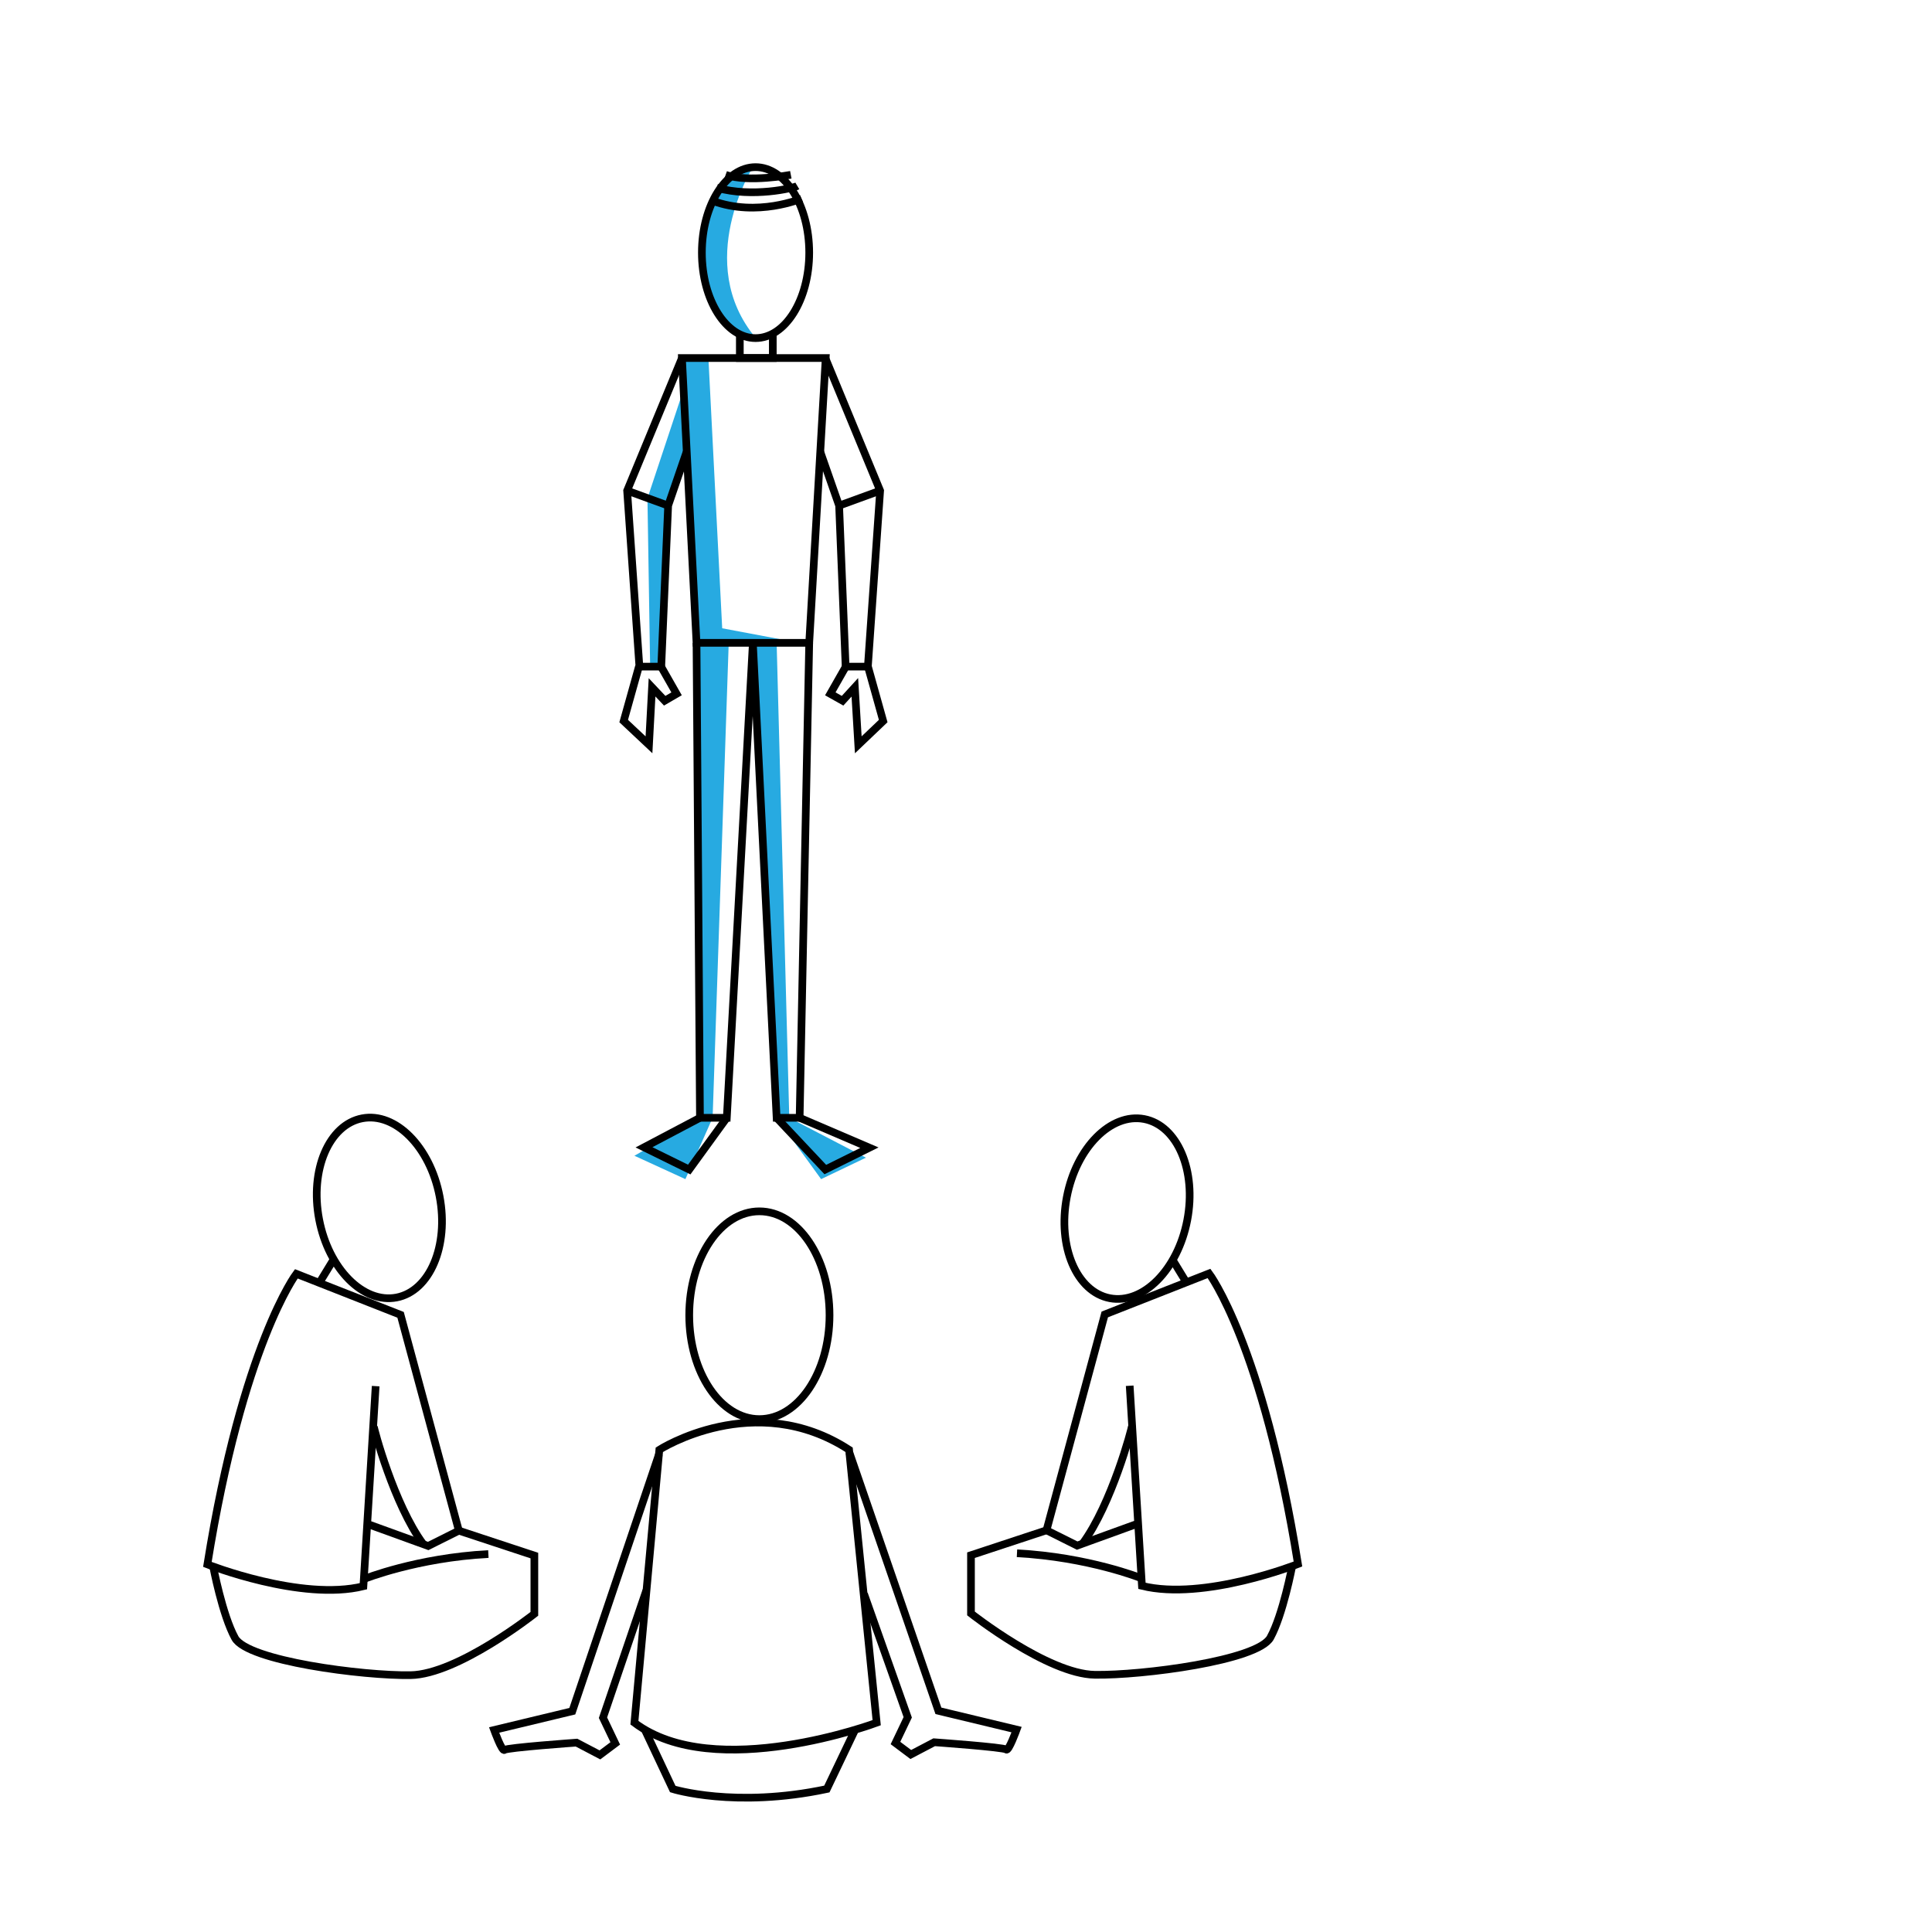 <?xml version="1.0" encoding="utf-8"?>
<!-- Generator: Adobe Illustrator 21.0.0, SVG Export Plug-In . SVG Version: 6.00 Build 0)  -->
<!DOCTYPE svg PUBLIC "-//W3C//DTD SVG 1.0//EN" "http://www.w3.org/TR/2001/REC-SVG-20010904/DTD/svg10.dtd">
<svg version="1.0" id="Layer_1" xmlns="http://www.w3.org/2000/svg" xmlns:xlink="http://www.w3.org/1999/xlink" x="0px" y="0px"
	 width="504px" height="504px" viewBox="0 0 504 504" enable-background="new 0 0 504 504" xml:space="preserve">
<g id="Layer_2">
	<path fill="#27AAE1" d="M196.4,43.6c0,0-15.6,24.9,0.7,44.5c0,0-13.5-1-13.9-21C182.7,47.2,196.4,43.6,196.4,43.6z"/>
	<polygon fill="#27AAE1" points="184.8,93.4 188.4,163.9 208.6,167.7 190.1,167.7 185.9,291.6 178.8,307.6 165.5,301.5 182.9,291.6 
		181.7,167.7 177.9,93.4 	"/>
	<polygon fill="#27AAE1" points="202.6,167.7 205.9,291.6 225.9,302 214.2,307.6 202.6,291.6 196.4,167.7 	"/>
	<polygon fill="#27AAE1" points="178.3,101.7 168.9,130 169.6,173.8 172.4,173.8 174.3,131.9 179.1,117.9 	"/>
</g>
<g id="Layer_1_1_">
	<ellipse fill="none" stroke="#000000" stroke-width="2" stroke-miterlimit="10" cx="197.1" cy="65.9" rx="14" ry="22.3"/>
	<path fill="none" stroke="#000000" stroke-width="2" stroke-miterlimit="10" d="M206.3,45.6c0,0-11.1,2.1-17,0"/>
	<path fill="none" stroke="#000000" stroke-width="2" stroke-miterlimit="10" d="M208,48.5c-1,0.6-11.7,3.1-21,0.5"/>
	<path fill="none" stroke="#000000" stroke-width="2" stroke-miterlimit="10" d="M209.1,51.8c0,0-11.5,4.9-23.2,0.6"/>
	<polyline fill="none" stroke="#000000" stroke-width="2" stroke-miterlimit="10" points="201.6,87 201.6,93.4 193,93.4 193,87.2 	
		"/>
	<polygon fill="none" stroke="#000000" stroke-width="2" stroke-miterlimit="10" points="215.4,93.4 177.9,93.4 181.7,167.7 
		211.1,167.7 	"/>
	<polyline fill="none" stroke="#000000" stroke-width="2" stroke-miterlimit="10" points="177.9,93.4 163.6,128 166.8,173.9 
		172.5,173.9 174.3,131.9 179.1,117.9 	"/>
	<polyline fill="none" stroke="#000000" stroke-width="2" stroke-miterlimit="10" points="172.4,173.8 176.5,181 173.4,182.8 
		170.1,179.3 169.3,194.3 162.7,188.1 166.7,173.8 	"/>
	<line fill="none" stroke="#000000" stroke-width="2" stroke-miterlimit="10" x1="174.3" y1="131.9" x2="163.6" y2="128"/>
	<polyline fill="none" stroke="#000000" stroke-width="2" stroke-miterlimit="10" points="215.3,93.4 229.6,128 226.4,173.9 
		220.6,173.9 218.9,131.9 214,117.9 	"/>
	<polyline fill="none" stroke="#000000" stroke-width="2" stroke-miterlimit="10" points="220.7,173.8 216.6,181 219.8,182.8 
		223,179.3 223.9,194.3 230.4,188.1 226.4,173.8 	"/>
	<line fill="none" stroke="#000000" stroke-width="2" stroke-miterlimit="10" x1="218.9" y1="131.9" x2="229.6" y2="128"/>
	<polyline fill="none" stroke="#000000" stroke-width="2" stroke-miterlimit="10" points="211.1,167.7 208.6,291.6 202.6,291.6 
		196.4,167.7 189.6,291.6 182.6,291.6 181.7,167.7 	"/>
	<polyline fill="none" stroke="#000000" stroke-width="2" stroke-miterlimit="10" points="208.6,291.6 226.8,299.4 215.3,305.1 
		202.6,291.6 	"/>
	<polyline fill="none" stroke="#000000" stroke-width="2" stroke-miterlimit="10" points="189.6,291.6 179.8,305.1 168,299.3 
		182.6,291.6 	"/>
	<ellipse fill="none" stroke="#000000" stroke-width="2" stroke-miterlimit="10" cx="198.1" cy="343.1" rx="18.3" ry="27.1"/>
	<path fill="none" stroke="#000000" stroke-width="2" stroke-miterlimit="10" d="M172,378.2c0,0,24.9-16,49.5,0l7.2,71.2
		c0,0-42.3,15.8-63.2,0L172,378.2z"/>
	<path fill="none" stroke="#000000" stroke-width="2" stroke-miterlimit="10" d="M168.2,451.2l7.3,15.5c0,0,16.2,5.1,40.2,0
		l7.4-15.5"/>
	<path fill="none" stroke="#000000" stroke-width="2" stroke-miterlimit="10" d="M171.9,379.4l-22.6,67l-20.4,4.9
		c0,0,2.1,5.8,2.7,5.2c0.6-0.6,18.8-1.9,18.8-1.9l6.1,3.2l4-3l-3.2-6.7l11.3-33.2"/>
	<path fill="none" stroke="#000000" stroke-width="2" stroke-miterlimit="10" d="M221.6,379l23.2,67.3l20.4,4.9c0,0-2.1,5.8-2.7,5.2
		s-18.8-1.9-18.8-1.9l-6.1,3.2l-4-3l3.2-6.7l-11.4-32.2"/>
	
		<ellipse transform="matrix(0.188 -0.982 0.982 0.188 -70.79 544.743)" fill="none" stroke="#000000" stroke-width="2" stroke-miterlimit="10" cx="294" cy="315.2" rx="23.8" ry="16"/>
	<line fill="none" stroke="#000000" stroke-width="2" stroke-miterlimit="10" x1="305.8" y1="328.5" x2="309.4" y2="334.4"/>
	<path fill="none" stroke="#000000" stroke-width="2" stroke-miterlimit="10" d="M297,397.4l-16,5.8l-8-4l15.2-56.3l27.2-10.7
		c0,0,14,18.5,23.2,75.8c0,0-24.5,9.7-40.7,5.7l-3.2-52.2"/>
	<path fill="none" stroke="#000000" stroke-width="2" stroke-miterlimit="10" d="M295.3,371.9c0,0.7-5.3,20.5-12.9,30.8"/>
	<path fill="none" stroke="#000000" stroke-width="2" stroke-miterlimit="10" d="M273,399.2l-19.7,6.5v15.2c0,0,20,15.8,32.3,16
		s42.5-3.7,45.8-9.7s5.7-18.7,5.7-18.7"/>
	<path fill="none" stroke="#000000" stroke-width="2" stroke-miterlimit="10" d="M297.7,411.7c0,0-13.7-5.5-32.4-6.5"/>
	
		<ellipse transform="matrix(0.982 -0.188 0.188 0.982 -57.413 24.176)" fill="none" stroke="#000000" stroke-width="2" stroke-miterlimit="10" cx="98.9" cy="315.2" rx="16" ry="23.8"/>
	<line fill="none" stroke="#000000" stroke-width="2" stroke-miterlimit="10" x1="87" y1="328.6" x2="83.4" y2="334.5"/>
	<path fill="none" stroke="#000000" stroke-width="2" stroke-miterlimit="10" d="M95.7,397.5l16,5.8l8-4L104.5,343l-27.2-10.7
		c0,0-14,18.5-23.2,75.8c0,0,24.5,9.7,40.7,5.7l3.2-52.2"/>
	<path fill="none" stroke="#000000" stroke-width="2" stroke-miterlimit="10" d="M97.5,372c0,0.7,5.3,20.5,12.9,30.8"/>
	<path fill="none" stroke="#000000" stroke-width="2" stroke-miterlimit="10" d="M119.7,399.3l19.7,6.5V421c0,0-20,15.8-32.3,16
		s-42.5-3.7-45.8-9.7s-5.7-18.7-5.7-18.7"/>
	<path fill="none" stroke="#000000" stroke-width="2" stroke-miterlimit="10" d="M95,411.9c0,0,13.7-5.5,32.4-6.5"/>
</g>
<g id="Layer_3">
	<path fill="none" stroke="#70BF44" stroke-width="15" stroke-miterlimit="10" stroke-opacity="0" d="M195.8,42.5
		c3.6,0.2,7.1,0.4,10.7,0.6c-5.5,1.7-11.1,2.7-16.8,3c7.1,0.2,14.3,0.4,21.4,0.5c-8.2,1.4-16.3,2.9-24.5,4.3c5.4,0,10.8,0,16.2,0
		c-6.3,1.7-12.6,3.3-18.9,5c5.3,0,10.7,0.1,16,0.1c-6.5,1.3-12.8,3.3-18.9,6.1c7.4-0.3,14.8-0.7,22.2-1c-7.6,1.7-15.2,3.3-22.8,5
		c9.7,0,19.4,0.1,29,0.1c-9.9,2.5-19.8,5-29.7,7.5c7.8-1,15.7-1,23.5,0.1c-9.3,1.7-18.7,3.4-28,5c8.7,0.7,17.4,1.4,26.1,2.1
		c-6.2,1.8-12.6,3.1-19,4c7.9,0.5,15.9,1,23.8,1.4c-12.3,1.2-24.5,3.4-36.4,6.5c10.3,0.7,20.7,0.9,31,0.7
		c-10.2,2.4-20.3,4.7-30.5,7.1c10.2-0.3,20.3-0.6,30.5-1c-10.6,2.6-21.2,5.3-31.8,7.9c10.8-0.6,21.6-1.1,32.5-1.7
		c-11.6,0.8-23.2,3.2-34.1,7.2c8.8-0.4,17.6-0.9,26.4-1.3c-10.8,2.3-21.4,5.3-31.7,9c11.8,0.1,23.6,0.1,35.3,0.2
		c-11.8,0-23.7,2.2-34.8,6.3c13.8-0.5,27.5-1,41.3-1.5c-11.4,0.6-22.6,3.3-33,7.8c14.8-0.8,29.5-1.6,44.3-2.4
		c-18.6,3.2-37.1,7.1-55.4,11.8c12.6,0.8,25.3,0.9,37.9,0.2c-14,0.9-27.8,3.9-40.9,9c15.5,0.2,31,0.4,46.6,0.6
		c-14.8,1.8-29.5,4.8-43.8,9c18.8-1.1,37.7-1.6,56.5-1.4c-20.1,2.8-40.2,5.7-60.3,8.5c15.7,1,31.4,1.1,47.1,0.6
		c-19.1,1.7-38.1,3.4-57.2,5.1c20.9,3.2,42.1,2.9,63.2,2.6c-11.6,1.1-23.2,3.5-34.3,7.2c15.6,0.8,31.3,1,47,0.5
		c-22.3,5.6-45.7,2.3-68.7,3.5c-3.4,0.2-7.2,0.7-9.2,3.4c20.9,1.1,41.7,2.2,62.6,3.2c-9.2,1.7-18.4,3.9-27.4,6.7
		c11.5,2.5,23.3,3.5,35,2.9c-12,1.2-23.8,3.5-35.3,7c8.2,2.3,16.7,3.2,25.2,2.7c-7.3,0.8-14.5,2.6-21.2,5.4c8.6,2,17.4,3.2,26.2,3.5
		c-6.4,0.6-12.8,2.4-18.6,5.2c7,0.9,13.9,1.8,20.9,2.8c-10-0.3-20,3.4-27.3,10.2c9.8,2,19.8,2.6,29.8,1.9
		c-8.9,0.1-17.9,1.9-26.1,5.4c9.3,0.5,18.7,0.9,28,1.4c-9.3,2.9-18.1,6.9-26.4,12c11.3,0.3,22.6,0.6,33.8,0.9
		c-13.8-0.1-28.1-0.1-41,5c12.5,1.3,25.1,1.1,37.5-0.4c-11.5,0.9-22.8,4.1-32.9,9.5c12.4-0.1,24.8-0.1,37.2-0.2
		c-14.1,2.6-28.3,5.3-42.4,7.9c13.3-0.4,26.6-0.8,39.9-1.2c-20.2,1.6-40.3,4.5-60.1,8.6c18.6,0.5,37.2-0.4,55.7-2.6
		c-9.9,1.1-19.7,2.8-29.3,5.2c-2.9,0.7-6.3,1.9-7.2,4.8c21.6,1.5,43.4,0.2,64.7-3.8c-24.8,1.7-54.6,5.1-79.4,5.8
		c15.5-1.6,36-5.3,51.5-6.9c-12.6,1.5-25.1,2.9-37.7,4.4c19.5-2.3,39.1-4.6,58.6-7c-14.1,1.5-28,4.7-41.3,9.6
		c10.6,0.9,21.2,1.1,31.8,0.8c-6.2,1.4-12.3,2.9-18.5,4.3c5.5,0.8,11.3-0.7,15.7-4.1"/>
</g>
</svg>
